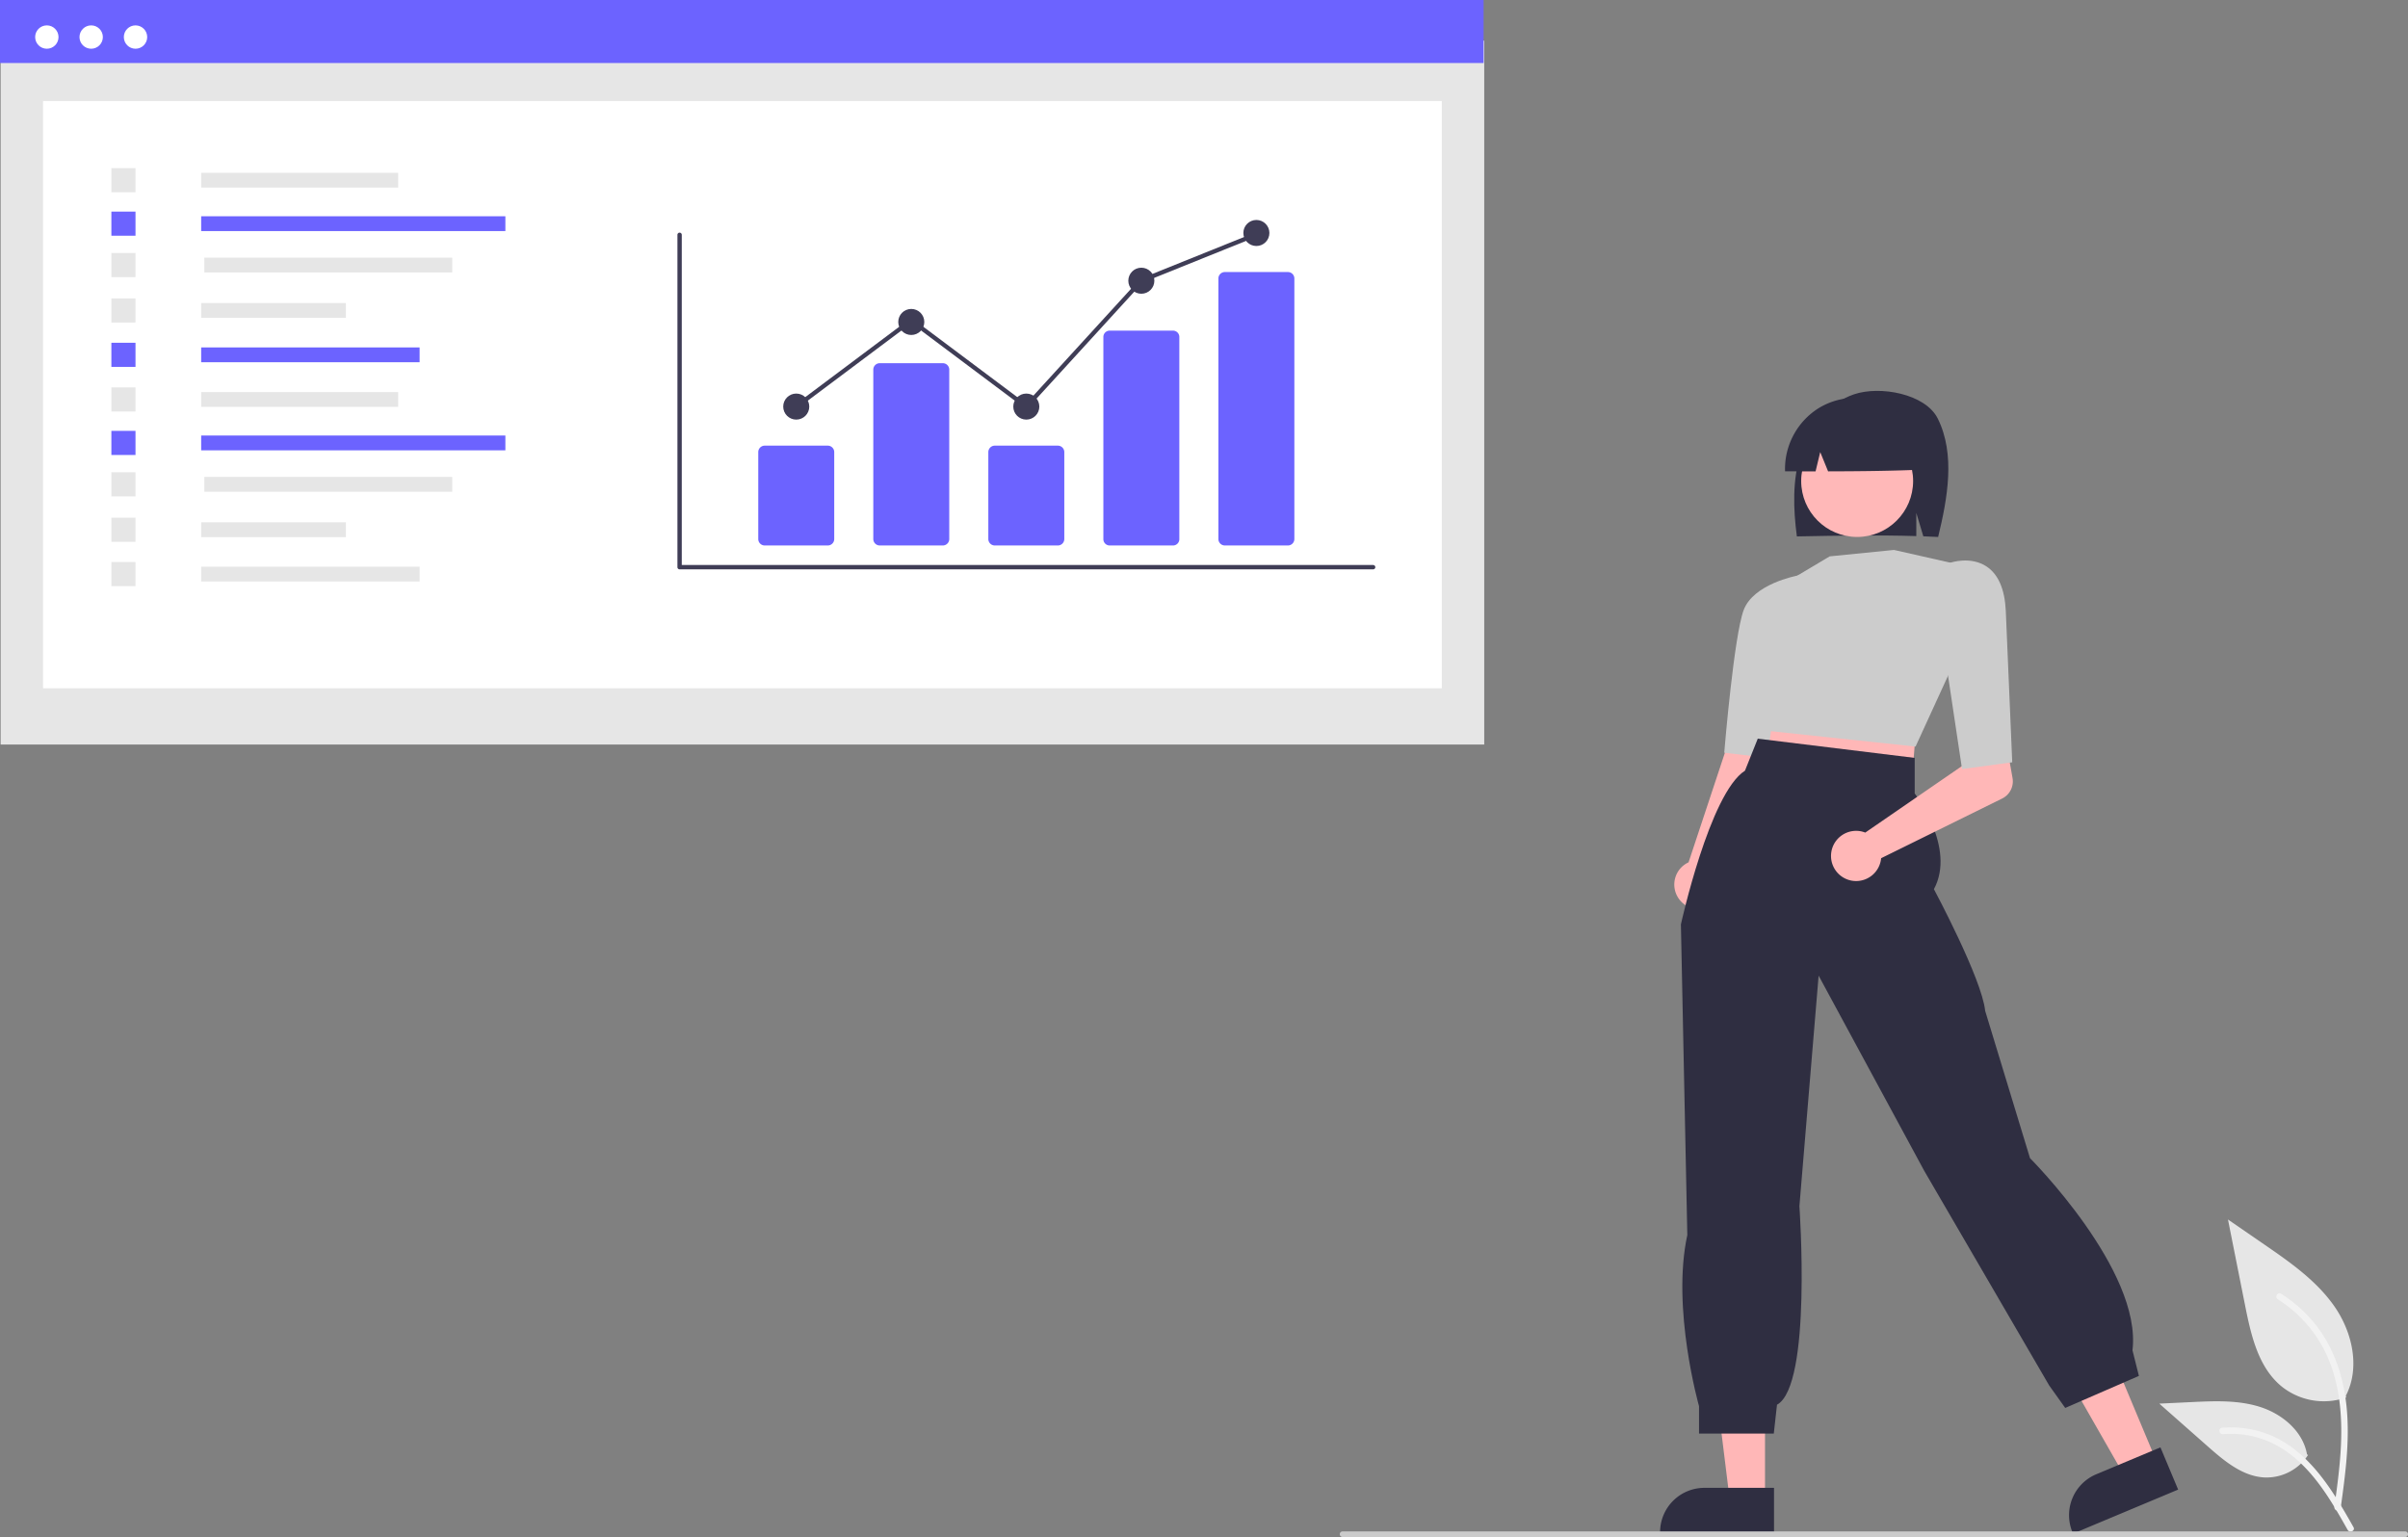 <svg id="aa7e3978-927b-421e-bb97-044ef9e1e94c"
     data-name="Layer 1"
     xmlns="http://www.w3.org/2000/svg"
     width="863.359"
     height="551.172"
     viewBox="0 0 863.359 551.172"
>
  <rect x="0" y="0" width="863.359" height="551.172" fill="#808080" stroke="none"/>
  <path id="af9c47ac-a2dc-4072-9acc-a467df334c71"
        data-name="Path 438"
        d="M1009.539,675.541a24.215,24.215,0,0,1-23.383-4.119c-8.19-6.874-10.758-18.196-12.847-28.682l-6.18-31.017,12.938,8.908c9.305,6.406,18.818,13.019,25.26,22.298s9.252,21.947,4.078,31.988"
        transform="translate(-168.32 -174.414)"
        fill="#e6e6e6"
  />
  <path id="a2175a99-769b-4e22-9c2a-ba3916b1dd51"
        data-name="Path 439"
        d="M1007.541,715.252c1.628-11.864,3.304-23.881,2.159-35.872-1.015-10.649-4.264-21.049-10.878-29.579a49.206,49.206,0,0,0-12.625-11.44c-1.262-.796-2.424,1.204-1.167,1.997a46.779,46.779,0,0,1,18.504,22.326c4.029,10.246,4.675,21.416,3.982,32.3-.419,6.582-1.311,13.121-2.206,19.653a1.198,1.198,0,0,0,.808,1.423,1.163,1.163,0,0,0,1.423-.808Z"
        transform="translate(-168.32 -174.414)"
        fill="#f2f2f2"
  />
  <path id="af3ce5ac-a957-487e-9ef8-bdcad0da5bae"
        data-name="Path 442"
        d="M995.82,696.215a17.825,17.825,0,0,1-15.531,8.019c-7.864-.373-14.418-5.86-20.317-11.07l-17.452-15.409,11.55-.553c8.306-.398,16.827-.771,24.738,1.793s15.208,8.726,16.654,16.915"
        transform="translate(-168.32 -174.414)"
        fill="#e6e6e6"
  />
  <path id="baa57c63-949d-49ac-a818-33ae8c022157"
        data-name="Path 443"
        d="M1012.144,722.072c-7.84-13.871-16.932-29.288-33.181-34.216a37.026,37.026,0,0,0-13.955-1.441c-1.482.128-1.112,2.412.367,2.285a34.398,34.398,0,0,1,22.272,5.892c6.28,4.275,11.17,10.218,15.308,16.519,2.535,3.861,4.806,7.884,7.076,11.903C1010.756,724.298,1012.878,723.371,1012.144,722.072Z"
        transform="translate(-168.32 -174.414)"
        fill="#f2f2f2"
  />
  <rect id="b0eb2d2e-6002-4ca6-b573-2a3a0ae57324"
        data-name="Rectangle 62"
        x="0.227"
        y="14.583"
        width="531.924"
        height="252.407"
        fill="#e6e6e6"
  />
  <rect id="b22521a2-b305-47e5-91b3-f89bb30cedaf"
        data-name="Rectangle 75"
        x="15.437"
        y="36.227"
        width="501.503"
        height="210.591"
        fill="#fff"
  />
  <rect id="b9a97102-17ad-4853-bba8-52d2fbac14c1"
        data-name="Rectangle 80"
        width="531.924"
        height="22.598"
        fill="#6c63ff"
  />
  <circle id="f3a384f8-0054-45a4-b875-f53a31bc49a8"
          data-name="Ellipse 90"
          cx="16.793"
          cy="13.288"
          r="4.188"
          fill="#fff"
  />
  <circle id="a6ee8772-6be5-4bf0-b917-98ef2062699d"
          data-name="Ellipse 91"
          cx="32.691"
          cy="13.288"
          r="4.188"
          fill="#fff"
  />
  <circle id="a71cc61a-5bfc-4a03-b945-2c535d93104d"
          data-name="Ellipse 92"
          cx="48.589"
          cy="13.288"
          r="4.188"
          fill="#fff"
  />
  <path d="M660.644,378.581H411.985a.778.778,0,0,1-.778-.778V258.621a.778.778,0,0,1,1.556,0v118.404H660.644a.778.778,0,0,1,0,1.556Z"
        transform="translate(-168.32 -174.414)"
        fill="#3f3d56"
  />
  <path d="M465.112,370.021H442.496a2.313,2.313,0,0,1-2.31-2.31V336.534a2.313,2.313,0,0,1,2.31-2.31h22.616a2.313,2.313,0,0,1,2.31,2.31v31.177A2.313,2.313,0,0,1,465.112,370.021Z"
        transform="translate(-168.32 -174.414)"
        fill="#6c63ff"
  />
  <path d="M506.356,370.021H483.74a2.313,2.313,0,0,1-2.31-2.31V306.963a2.313,2.313,0,0,1,2.31-2.31h22.616a2.313,2.313,0,0,1,2.31,2.31v60.748A2.313,2.313,0,0,1,506.356,370.021Z"
        transform="translate(-168.32 -174.414)"
        fill="#6c63ff"
  />
  <path d="M547.6,370.021H524.984a2.313,2.313,0,0,1-2.31-2.31V336.534a2.313,2.313,0,0,1,2.31-2.31h22.616a2.313,2.313,0,0,1,2.31,2.31v31.177A2.313,2.313,0,0,1,547.6,370.021Z"
        transform="translate(-168.32 -174.414)"
        fill="#6c63ff"
  />
  <path d="M588.844,370.021H566.228a2.262,2.262,0,0,1-2.31-2.205V295.186a2.262,2.262,0,0,1,2.31-2.205h22.616a2.262,2.262,0,0,1,2.31,2.205v72.63A2.262,2.262,0,0,1,588.844,370.021Z"
        transform="translate(-168.32 -174.414)"
        fill="#6c63ff"
  />
  <path d="M630.088,370.021H607.472a2.313,2.313,0,0,1-2.31-2.31v-93.432a2.313,2.313,0,0,1,2.31-2.31h22.616a2.313,2.313,0,0,1,2.31,2.31v93.432A2.313,2.313,0,0,1,630.088,370.021Z"
        transform="translate(-168.32 -174.414)"
        fill="#6c63ff"
  />
  <circle cx="285.484"
          cy="145.803"
          r="4.669"
          fill="#3f3d56"
  />
  <circle cx="326.728"
          cy="115.454"
          r="4.669"
          fill="#3f3d56"
  />
  <circle cx="367.972"
          cy="145.803"
          r="4.669"
          fill="#3f3d56"
  />
  <circle cx="409.216"
          cy="100.668"
          r="4.669"
          fill="#3f3d56"
  />
  <circle cx="450.46"
          cy="83.548"
          r="4.669"
          fill="#3f3d56"
  />
  <polygon points="368.07 146.849 326.728 115.883 285.95 146.426 285.017 145.18 326.728 113.938 367.873 144.757 408.761 100.013 408.925 99.946 450.169 83.328 450.751 84.772 409.671 101.323 368.07 146.849"
           fill="#3f3d56"
  />
  <rect x="72.127"
        y="61.967"
        width="70.631"
        height="5.309"
        fill="#e6e6e6"
  />
  <rect x="72.127"
        y="77.552"
        width="109.069"
        height="5.309"
        fill="#6c63ff"
  />
  <rect x="73.261"
        y="92.394"
        width="88.889"
        height="5.309"
        fill="#e6e6e6"
  />
  <rect x="72.127"
        y="108.68"
        width="51.892"
        height="5.309"
        fill="#e6e6e6"
  />
  <rect x="72.127"
        y="124.587"
        width="78.318"
        height="5.309"
        fill="#6c63ff"
  />
  <rect x="39.935"
        y="60.297"
        width="8.649"
        height="8.649"
        fill="#e6e6e6"
  />
  <rect x="39.935"
        y="75.882"
        width="8.649"
        height="8.649"
        fill="#6c63ff"
  />
  <rect x="39.935"
        y="90.724"
        width="8.649"
        height="8.649"
        fill="#e6e6e6"
  />
  <rect x="39.935"
        y="107.01"
        width="8.649"
        height="8.649"
        fill="#e6e6e6"
  />
  <rect x="39.935"
        y="122.917"
        width="8.649"
        height="8.649"
        fill="#6c63ff"
  />
  <rect x="72.127"
        y="140.594"
        width="70.631"
        height="5.309"
        fill="#e6e6e6"
  />
  <rect x="72.127"
        y="156.179"
        width="109.069"
        height="5.309"
        fill="#6c63ff"
  />
  <rect x="73.261"
        y="171.021"
        width="88.889"
        height="5.309"
        fill="#e6e6e6"
  />
  <rect x="72.127"
        y="187.307"
        width="51.892"
        height="5.309"
        fill="#e6e6e6"
  />
  <rect x="72.127"
        y="203.214"
        width="78.318"
        height="5.309"
        fill="#e6e6e6"
  />
  <rect x="39.935"
        y="138.924"
        width="8.649"
        height="8.649"
        fill="#e6e6e6"
  />
  <rect x="39.935"
        y="154.509"
        width="8.649"
        height="8.649"
        fill="#6c63ff"
  />
  <rect x="39.935"
        y="169.351"
        width="8.649"
        height="8.649"
        fill="#e6e6e6"
  />
  <rect x="39.935"
        y="185.637"
        width="8.649"
        height="8.649"
        fill="#e6e6e6"
  />
  <rect x="39.935"
        y="201.544"
        width="8.649"
        height="8.649"
        fill="#e6e6e6"
  />
  <path d="M813.9,337.216c2.975-9.481,9.74-18.177,19.097-21.383,9.357-3.205,25.679-.209,30.092,8.688,6.359,12.823,3.502,28.526.13,42.448-1.758-.093-3.533-.166-5.313-.233l-2.518-8.391V366.654c-13.891-.429-28.352-.161-42.822.117C811.27,356.915,810.925,346.698,813.9,337.216Z"
        transform="translate(-168.32 -174.414)"
        fill="#2f2e41"
  />
  <polygon points="773.219 524.09 761.533 528.987 737.084 486.247 754.33 479.019 773.219 524.09"
           fill="#ffb7b7"
  />
  <path d="M949.266,708.582l-37.678,15.79-.2-.477a15.902,15.902,0,0,1,8.519-20.811l.001-0,23.012-9.644Z"
        transform="translate(-168.32 -174.414)"
        fill="#2f2e41"
  />
  <path d="M770.179,496.608a8.766,8.766,0,0,1,3.556-12.962l25.115-75.786,16.82,8.971L785.695,488.505a8.813,8.813,0,0,1-15.515,8.103Z"
        transform="translate(-168.32 -174.414)"
        fill="#ffb7b7"
  />
  <polygon points="632.825 537.677 620.155 537.676 614.128 488.807 632.827 488.808 632.825 537.677"
           fill="#ffb7b7"
  />
  <path d="M804.376,724.372l-40.852-.002v-.517a15.902,15.902,0,0,1,15.901-15.901h.001l24.951.001Z"
        transform="translate(-168.32 -174.414)"
        fill="#2f2e41"
  />
  <polygon points="683.623 259.72 686.494 267.184 685.92 274.648 630.801 267.759 632.524 261.443 638.839 253.979 683.623 259.72"
           fill="#ffb7b7"
  />
  <circle cx="665.859"
          cy="172.485"
          r="20.067"
          fill="#ffb8b8"
  />
  <path d="M855.119,442.133l-54.657-5.814-2.368-7.744c-.736-1.009-7.673-10.841-6.135-20.669a17.118,17.118,0,0,1,7.395-11.462l13.289-15.56,11.691-6.959,23.047-2.304.079.018,20.691,4.682-.251,37.928Z"
        transform="translate(-168.32 -174.414)"
        fill="#ccc"
  />
  <path d="M801.839,446.153l-15.313-1.818.04-.481c.141-1.691,3.49-41.514,6.92-50.66,3.504-9.343,18.68-12.254,19.324-12.373l.186-.034,3.373,2.023-9.307,29.085Z"
        transform="translate(-168.32 -174.414)"
        fill="#ccc"
  />
  <path d="M854.815,446.192v12.754s14.928,19.399,6.89,34.327c0,0,17.225,32.153,18.373,43.636l16.076,52.822s40.191,40.191,36.746,68.899l2.297,9.187L908.785,679.299l-5.742-8.038-44.784-76.937-37.894-70.047-6.89,82.678s4.593,64.305-8.038,71.195l-1.148,10.335H777.484v-9.824s-9.941-34.96-4.2-61.371l-2.297-111.386s10.335-47.081,22.966-55.119l4.593-11.483Z"
        transform="translate(-168.32 -174.414)"
        fill="#2f2e41"
  />
  <path d="M835.726,472.56a9.028,9.028,0,0,1,1.358.42l35.032-24.114-.802-10.301,15.387-3.242,3.191,18.097a6.86,6.86,0,0,1-3.722,7.344l-43.394,21.401a9.002,9.002,0,1,1-7.051-9.606Z"
        transform="translate(-168.32 -174.414)"
        fill="#ffb7b7"
  />
  <path d="M871.785,450.198,864.655,402.63l-5.853-24.573,8.745-1.828c.238-.088,7.358-2.495,13.107,1.38,4.138,2.79,6.43,8.083,6.812,15.734l2.316,54.43Z"
        transform="translate(-168.32 -174.414)"
        fill="#ccc"
  />
  <path d="M820.391,320.768a25.205,25.205,0,0,1,38.32,21.997c-11.217.516-23.0.65-34.948.673l-2.824-6.911-1.665,6.916q-5.461-.001-10.943-.014A25.735,25.735,0,0,1,820.391,320.768Z"
        transform="translate(-168.32 -174.414)"
        fill="#2f2e41"
  />
  <path d="M1030.68,725.586h-381a1,1,0,1,1,0-2h381a1,1,0,0,1,0,2Z"
        transform="translate(-168.32 -174.414)"
        fill="#cbcbcb"
  />
</svg>
